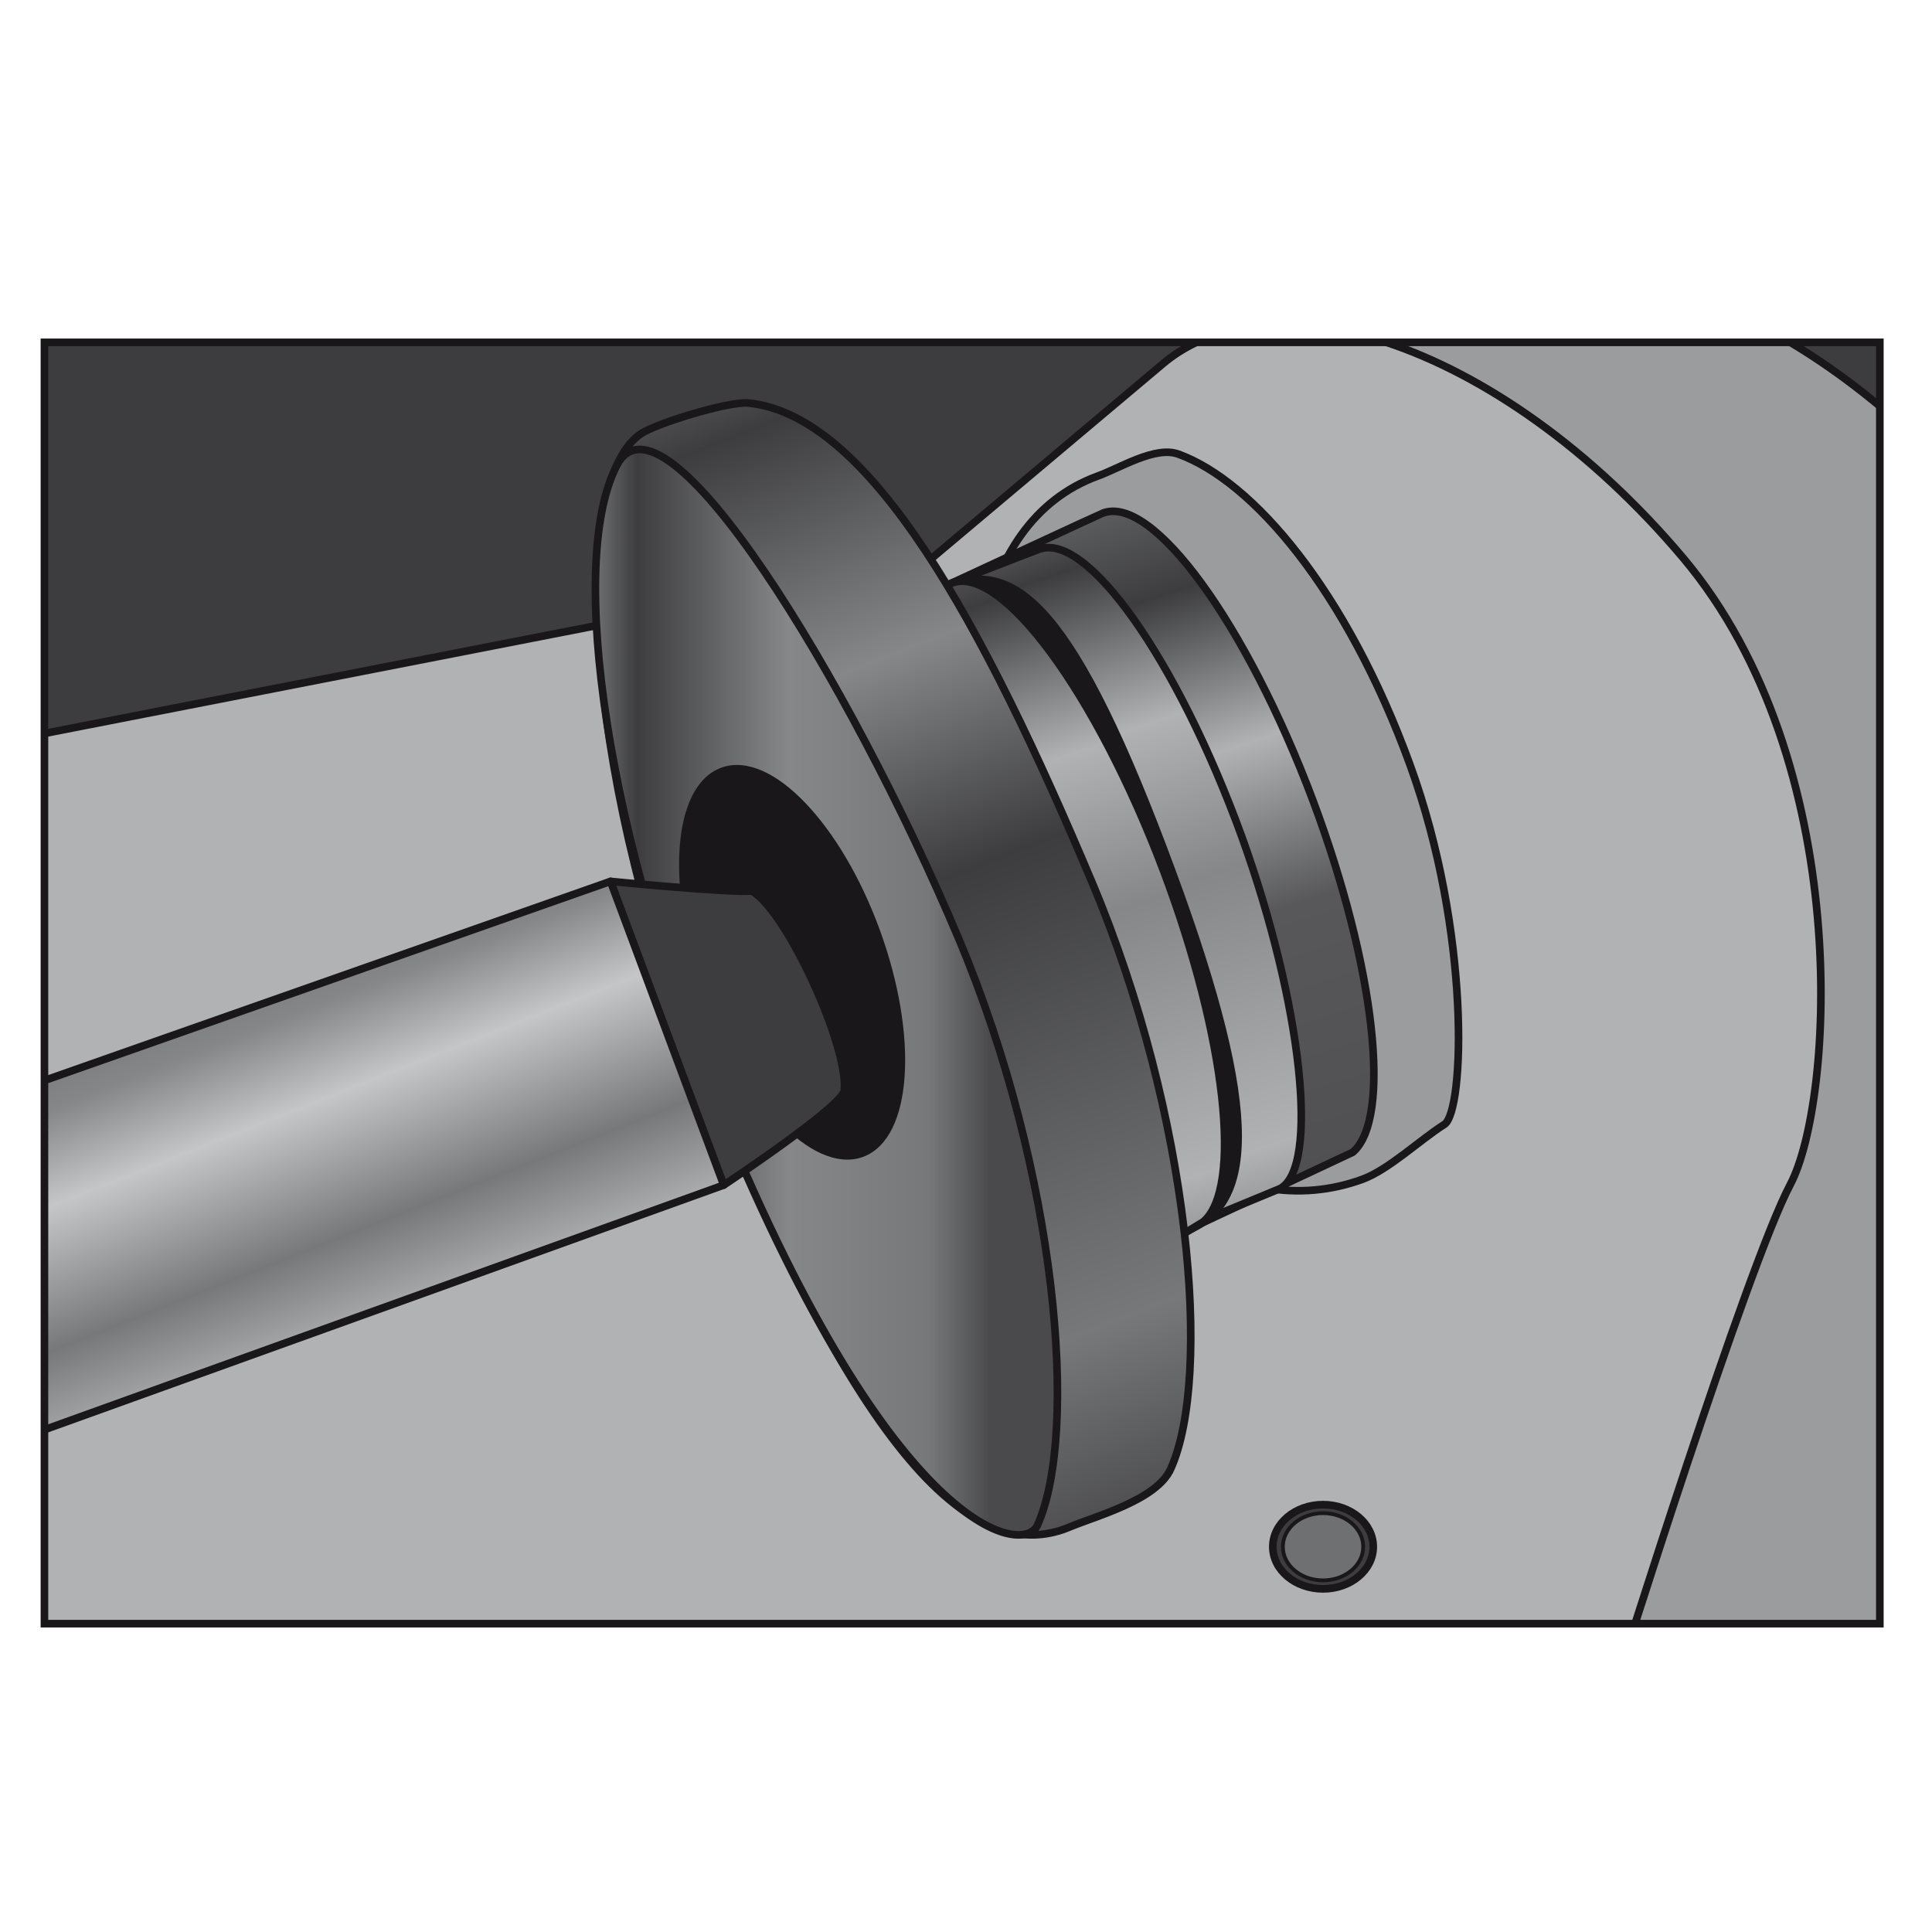 <?xml version="1.0" encoding="utf-8"?>
<!-- Generator: Adobe Illustrator 19.0.0, SVG Export Plug-In . SVG Version: 6.00 Build 0)  -->
<svg version="1.1" id="Camada_1" xmlns="http://www.w3.org/2000/svg" xmlns:xlink="http://www.w3.org/1999/xlink" x="0px" y="0px"
	 viewBox="0 0 500 500" style="enable-background:new 0 0 500 500;" xml:space="preserve">
<style type="text/css">
	.st0{clip-path:url(#XMLID_57_);fill:#9B9C9E;stroke:#1A171B;stroke-width:1.971;stroke-linejoin:round;stroke-miterlimit:10;}
	.st1{clip-path:url(#XMLID_57_);fill:#B0B2B3;stroke:#1A171B;stroke-width:1.971;stroke-linejoin:round;stroke-miterlimit:10;}
	
		.st2{clip-path:url(#XMLID_57_);fill:url(#XMLID_58_);stroke:#1A171B;stroke-width:1.971;stroke-linejoin:round;stroke-miterlimit:10;}
	
		.st3{clip-path:url(#XMLID_57_);fill:url(#XMLID_59_);stroke:#1A171B;stroke-width:1.971;stroke-linejoin:round;stroke-miterlimit:10;}
	.st4{clip-path:url(#XMLID_57_);fill:#3D3D3F;stroke:#1A171B;stroke-width:1.971;stroke-linejoin:round;stroke-miterlimit:10;}
	.st5{clip-path:url(#XMLID_57_);fill:#6F7072;stroke:#1A171B;stroke-width:0.986;stroke-linejoin:round;stroke-miterlimit:10;}
	.st6{clip-path:url(#XMLID_57_);fill:#1A171B;stroke:#1A171B;stroke-width:1.971;stroke-linejoin:round;stroke-miterlimit:10;}
	
		.st7{clip-path:url(#XMLID_57_);fill:url(#XMLID_60_);stroke:#1A171B;stroke-width:1.971;stroke-linejoin:round;stroke-miterlimit:10;}
	.st8{clip-path:url(#XMLID_57_);fill:url(#XMLID_61_);stroke:#1A171B;stroke-width:1.971;stroke-miterlimit:10;}
	.st9{clip-path:url(#XMLID_57_);fill:url(#XMLID_62_);stroke:#1A171B;stroke-width:1.971;stroke-miterlimit:10;}
	.st10{clip-path:url(#XMLID_57_);fill:#1A171B;stroke:#1A171B;stroke-width:1.971;stroke-miterlimit:10;}
	
		.st11{clip-path:url(#XMLID_57_);fill:url(#XMLID_63_);stroke:#1A171B;stroke-width:1.971;stroke-linejoin:round;stroke-miterlimit:10;}
</style>
<g id="XMLID_56_">
	<defs>
		<rect id="XMLID_20_" x="11.5" y="88.6" width="475" height="331.6"/>
	</defs>
	<use xlink:href="#XMLID_20_"  style="overflow:visible;fill:#3D3D3F;"/>
	<clipPath id="XMLID_57_">
		<use xlink:href="#XMLID_20_"  style="overflow:visible;"/>
	</clipPath>
	<path id="XMLID_36_" class="st0" d="M513.3,131.9c-44.5-52.9-104.8-75.4-134.6-50.4l-25.3,7l-35.3,44L43.2,186.3l51.2,262.1
		L456.1,425c18.1,4,32.5,3.8,40.1-2.6c0,0,33.5-106.9,44.8-128.3C552.4,272.8,557.8,184.8,513.3,131.9z"/>
	<path id="XMLID_35_" class="st1" d="M309.6,88.6c-3.1,1.5-6,3.3-8.6,5.5l-60.6,51l-274.9,53.7l51.2,262.1l361.7-23.4
		c18.1,4,32.5,3.8,40.1-2.6c0,0,33.5-106.9,44.8-128.3c11.3-21.3,16.8-109.3-27.7-162.2c-23.6-28-51.5-47.5-77.1-55.9"/>
	<path id="XMLID_34_" class="st0" d="M364.9,197.9c15.8,43.4,14.1,89.8,8.9,93.1c-6.2,3.9-14.4,11.7-21.2,14.2
		c-32.7,11.9-69.4-12.3-89.3-67c-20-54.7-11.9-103.1,20.8-115c5.8-2.1,14.8-7.8,20.8-5.7C324.3,124.5,348.5,152.9,364.9,197.9z"/>
	<linearGradient id="XMLID_58_" gradientUnits="userSpaceOnUse" x1="274.171" y1="120.104" x2="352.748" y2="363.69">
		<stop  offset="0" style="stop-color:#6F7072"/>
		<stop  offset="0.158" style="stop-color:#3D3D3F"/>
		<stop  offset="0.327" style="stop-color:#B0B2B3"/>
		<stop  offset="0.497" style="stop-color:#58585A"/>
		<stop  offset="0.964" style="stop-color:#4A4A4C"/>
	</linearGradient>
	<path id="XMLID_33_" class="st2" d="M339.8,207.2c-17.3-46-41.6-79.3-54.4-74.4c-0.4,0.1-39.1,18.1-39.1,18.1l59.9,167.9l43.9-20.6
		C360.2,289.5,356,250.5,339.8,207.2z"/>
	<linearGradient id="XMLID_59_" gradientUnits="userSpaceOnUse" x1="265.678" y1="127.285" x2="342.346" y2="364.954">
		<stop  offset="0" style="stop-color:#6F7072"/>
		<stop  offset="9.072130e-002" style="stop-color:#3D3D3F"/>
		<stop  offset="0.267" style="stop-color:#B0B2B3"/>
		<stop  offset="0.436" style="stop-color:#868789"/>
		<stop  offset="0.723" style="stop-color:#B0B2B3"/>
		<stop  offset="0.964" style="stop-color:#4A4A4C"/>
	</linearGradient>
	<path id="XMLID_32_" class="st3" d="M321.4,216.6c-16.7-46-40.3-79.3-52.6-74.4c-0.4,0.1-22.5,8.7-22.5,8.7l57.9,167.9l27.1-11.2
		C341.5,302.1,337,259.9,321.4,216.6z"/>
	<ellipse id="XMLID_31_" class="st4" cx="342.4" cy="400.3" rx="13" ry="10.9"/>
	<ellipse id="XMLID_30_" class="st5" cx="342.4" cy="400.3" rx="10.4" ry="8.7"/>
	<path id="XMLID_29_" class="st6" d="M303.3,225.5c23.9,64.7,20.7,86.9,3.2,93.3c-17.5,6.4-45.4-25.9-62.2-72.1
		c-16.9-46.2-16.3-88.9,1.2-95.2C263,145,278,156.9,303.3,225.5z"/>
	<linearGradient id="XMLID_60_" gradientUnits="userSpaceOnUse" x1="251.158" y1="133.392" x2="327.901" y2="371.295">
		<stop  offset="0" style="stop-color:#6F7072"/>
		<stop  offset="9.072130e-002" style="stop-color:#3D3D3F"/>
		<stop  offset="0.267" style="stop-color:#B0B2B3"/>
		<stop  offset="0.436" style="stop-color:#868789"/>
		<stop  offset="0.723" style="stop-color:#B0B2B3"/>
		<stop  offset="0.964" style="stop-color:#4A4A4C"/>
	</linearGradient>
	<path id="XMLID_28_" class="st7" d="M301.1,225.3c-17.4-46-41.9-79.3-54.8-74.4c-0.4,0.1-8.9,3.7-8.9,3.7l67.8,165.4l6.2-3.8
		C321.6,307.6,317.4,268.6,301.1,225.3z"/>
	<linearGradient id="XMLID_61_" gradientUnits="userSpaceOnUse" x1="166.148" y1="83.814" x2="309.679" y2="451.041">
		<stop  offset="0" style="stop-color:#6F7072"/>
		<stop  offset="9.072130e-002" style="stop-color:#3D3D3F"/>
		<stop  offset="0.262" style="stop-color:#868789"/>
		<stop  offset="0.411" style="stop-color:#3D3D3F"/>
		<stop  offset="0.723" style="stop-color:#77787A"/>
		<stop  offset="0.856" style="stop-color:#4A4A4C"/>
	</linearGradient>
	<path id="XMLID_27_" class="st8" d="M282.6,228.3c25.6,60.8,31.1,128,20.4,151.8c-3.6,8.1-19.3,12.2-26.2,15.1
		c-31.9,13.4-63.1-41.1-95.4-118.8c-28.1-67.7-35.5-150.5-15.6-164.1c3.9-2.7,22.8-8.5,27.9-8C225.2,107.5,254.4,161.4,282.6,228.3z
		"/>
	<linearGradient id="XMLID_62_" gradientUnits="userSpaceOnUse" x1="154.047" y1="256.724" x2="273.624" y2="256.724">
		<stop  offset="0" style="stop-color:#6F7072"/>
		<stop  offset="9.072130e-002" style="stop-color:#3D3D3F"/>
		<stop  offset="0.418" style="stop-color:#868789"/>
		<stop  offset="0.723" style="stop-color:#77787A"/>
		<stop  offset="0.856" style="stop-color:#4A4A4C"/>
	</linearGradient>
	<path id="XMLID_26_" class="st9" d="M248.1,242.9c25.6,60.8,31.1,128,20.4,151.8c-3.6,8.1-37.1,2.5-81.7-105.5
		c-30.1-72.8-40-143.3-27.3-168.5C171.4,96.7,219.9,176,248.1,242.9z"/>
	
		<ellipse id="XMLID_25_" transform="matrix(0.94 -0.342 0.342 0.94 -72.826 85.187)" class="st10" cx="205" cy="248.9" rx="23.2" ry="52.6"/>
	<path id="XMLID_24_" class="st4" d="M218.5,281.9c1.1,3.4-31.2,24.8-31.2,24.8L158,228.1c0,0,30.7,3,36.6,2.5
		C203.7,235.9,219.5,270.7,218.5,281.9z"/>
	<linearGradient id="XMLID_63_" gradientUnits="userSpaceOnUse" x1="60.843" y1="243.429" x2="106.832" y2="360.372">
		<stop  offset="0" style="stop-color:#6F7072"/>
		<stop  offset="0.188" style="stop-color:#868789"/>
		<stop  offset="0.37" style="stop-color:#C5C6C8"/>
		<stop  offset="0.648" style="stop-color:#77787A"/>
		<stop  offset="0.856" style="stop-color:#B0B2B3"/>
	</linearGradient>
	<polygon id="XMLID_23_" class="st11" points="158,228.1 -20,290.7 7.9,371.3 187.3,306.7 	"/>
	<use xlink:href="#XMLID_20_"  style="overflow:visible;fill:none;stroke:#1A171B;stroke-width:1.971;stroke-miterlimit:10;"/>
</g>
</svg>
